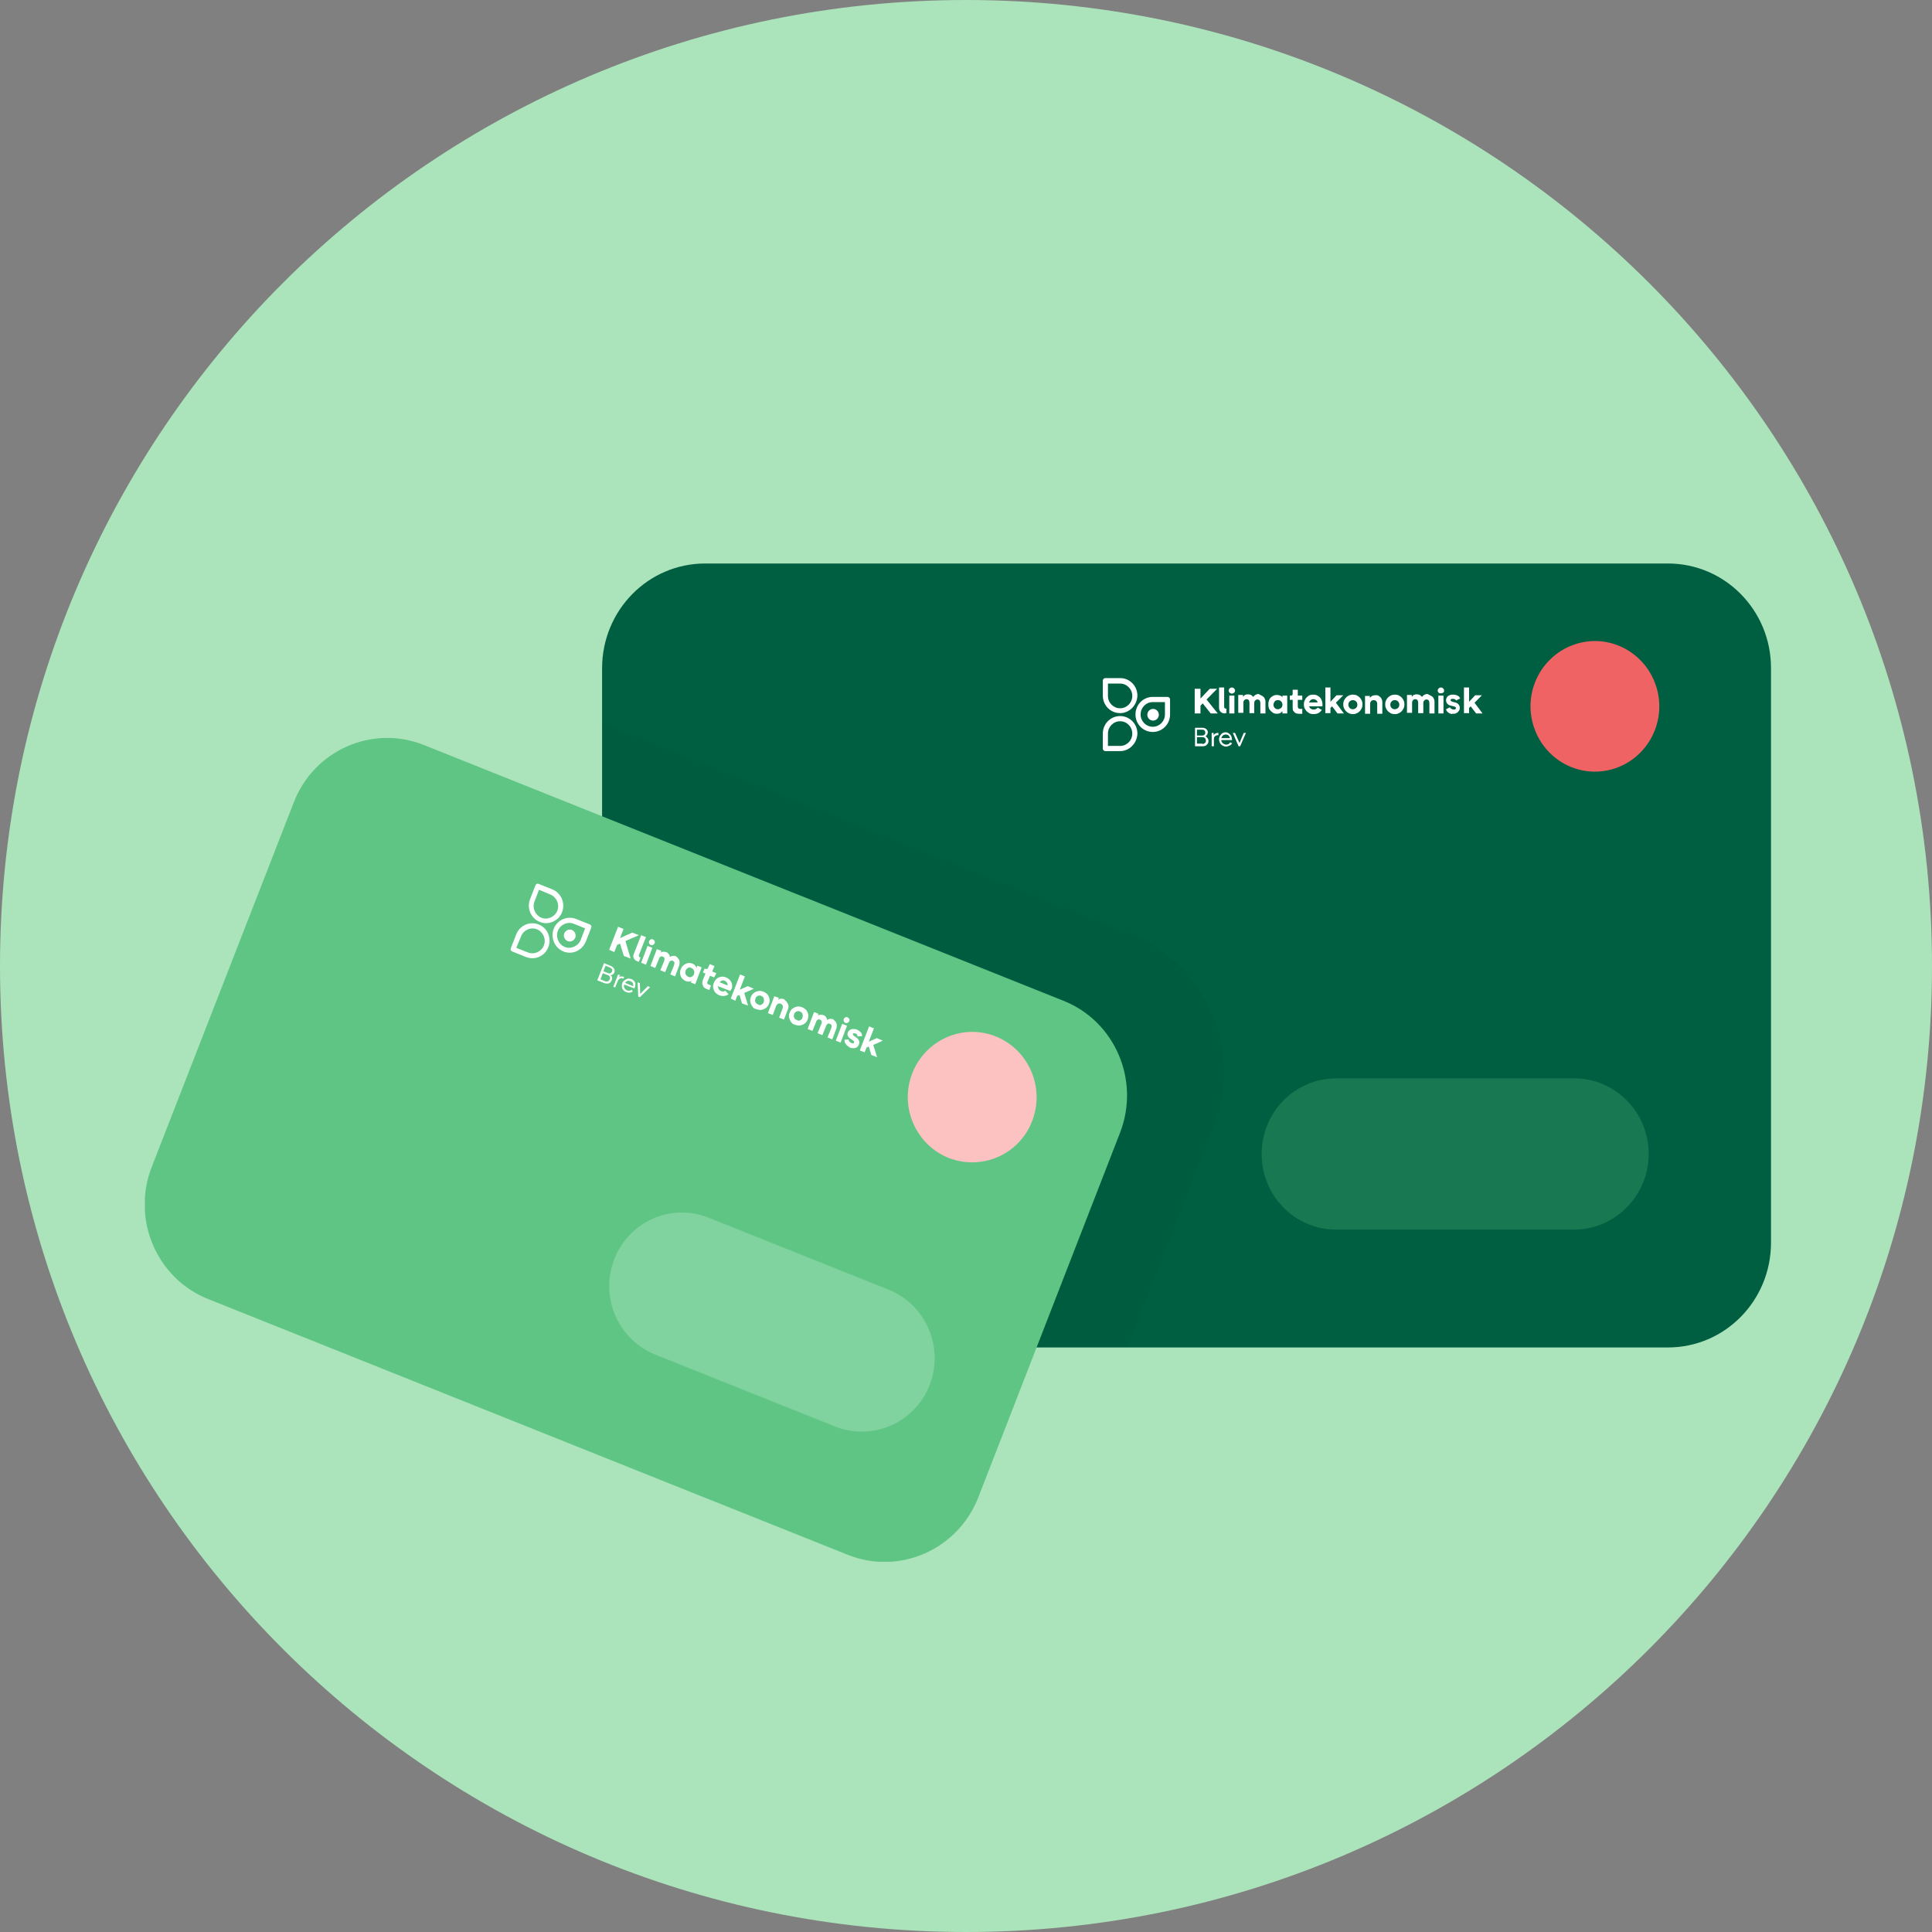 <svg width="120" height="120" viewBox="0 0 120 120" fill="none" xmlns="http://www.w3.org/2000/svg">
<rect x="0" y="0" width="120" height="120" fill="#808080" stroke="none"/>
<path d="M0 60C0 26.863 26.863 0 60 0V0C93.137 0 120 26.863 120 60V60C120 93.137 93.137 120 60 120V120C26.863 120 0 93.137 0 60V60Z" fill="#ABE3BB"/>
<g clip-path="url(#clip0)">
<path d="M103.597 83.693H43.8C40.26 83.693 37.397 80.789 37.397 77.2V41.513C37.397 37.903 40.26 35 43.8 35H103.597C107.136 35 110 37.903 110 41.492V77.18C110 80.789 107.136 83.693 103.597 83.693Z" fill="#005E41"/>
<g opacity="0.5">
<g opacity="0.5">
<path d="M97.77 76.374H82.995C80.43 76.374 78.362 74.277 78.362 71.676C78.362 69.075 80.43 66.978 82.995 66.978H97.77C100.335 66.978 102.404 69.075 102.404 71.676C102.404 74.257 100.316 76.374 97.77 76.374Z" fill="#5EC584"/>
</g>
</g>
<g opacity="0.2">
<path opacity="0.2" d="M70.268 58.026L37.397 44.9V77.201C37.397 80.79 40.26 83.693 43.8 83.693H70.029L75.379 69.963C77.208 65.224 74.921 59.901 70.268 58.026Z" fill="#002F24"/>
</g>
<path d="M52.669 96.577L12.937 80.689C9.736 79.419 8.165 75.749 9.417 72.503L18.247 49.84C19.5 46.594 23.119 45.001 26.32 46.271L66.052 62.16C69.254 63.43 70.825 67.099 69.572 70.346L60.763 93.008C59.49 96.254 55.871 97.847 52.669 96.577Z" fill="#5EC584"/>
<path d="M58.913 71.918C56.865 71.091 55.851 68.732 56.666 66.656C57.482 64.579 59.808 63.551 61.856 64.377C63.905 65.204 64.919 67.563 64.104 69.64C63.308 71.716 60.981 72.725 58.913 71.918Z" fill="#FBC2C1"/>
<g opacity="0.5">
<g opacity="0.5">
<path d="M51.894 88.613L40.698 84.137C38.391 83.209 37.238 80.568 38.153 78.209C39.067 75.87 41.672 74.701 43.999 75.628L55.195 80.104C57.501 81.032 58.655 83.673 57.74 86.032C56.825 88.371 54.2 89.52 51.894 88.613Z" fill="#E8F9EF"/>
</g>
</g>
<path d="M97.591 47.643C95.543 46.816 94.529 44.457 95.344 42.38C96.159 40.303 98.486 39.275 100.534 40.102C102.582 40.928 103.597 43.288 102.781 45.364C101.966 47.441 99.659 48.469 97.591 47.643Z" fill="#F06365"/>
<path d="M75.637 44.314H75.2L74.703 43.689L74.564 43.83V44.314H74.206V42.782H74.564V43.387L75.14 42.782H75.598L74.941 43.447L75.637 44.314Z" fill="white"/>
<path d="M76.075 44.314C75.975 44.314 75.876 44.274 75.816 44.213C75.757 44.153 75.717 44.072 75.717 43.971V42.701H76.035V43.891C76.035 43.971 76.075 44.012 76.134 44.012H76.174V44.294H76.075V44.314Z" fill="white"/>
<path d="M76.373 43.024C76.333 42.983 76.314 42.943 76.314 42.903C76.314 42.842 76.333 42.802 76.373 42.762C76.413 42.721 76.453 42.701 76.512 42.701C76.572 42.701 76.612 42.721 76.651 42.762C76.691 42.802 76.711 42.842 76.711 42.903C76.711 42.943 76.691 43.004 76.651 43.024C76.612 43.044 76.572 43.084 76.512 43.084C76.453 43.064 76.413 43.064 76.373 43.024ZM76.671 44.314H76.353V43.205H76.671V44.314Z" fill="white"/>
<path d="M78.401 43.225C78.461 43.266 78.521 43.306 78.54 43.367C78.58 43.427 78.6 43.508 78.6 43.588V44.314H78.282V43.669C78.282 43.609 78.262 43.548 78.242 43.508C78.203 43.467 78.163 43.447 78.103 43.447C78.043 43.447 78.004 43.467 77.964 43.508C77.924 43.548 77.904 43.588 77.904 43.669V44.294H77.606V43.649C77.606 43.588 77.586 43.528 77.566 43.488C77.526 43.447 77.487 43.427 77.427 43.427C77.367 43.427 77.328 43.447 77.288 43.488C77.248 43.528 77.228 43.568 77.228 43.649V44.274H76.91V43.165H77.208V43.286C77.248 43.225 77.288 43.185 77.328 43.165C77.367 43.145 77.447 43.125 77.507 43.125C77.586 43.125 77.646 43.145 77.705 43.165C77.765 43.205 77.805 43.246 77.844 43.286C77.924 43.165 78.043 43.105 78.183 43.105C78.262 43.165 78.342 43.185 78.401 43.225Z" fill="white"/>
<path d="M79.654 43.205H79.953V44.314H79.654V44.173C79.615 44.213 79.575 44.253 79.515 44.294C79.455 44.314 79.396 44.334 79.316 44.334C79.217 44.334 79.117 44.314 79.038 44.253C78.958 44.193 78.899 44.132 78.839 44.052C78.799 43.971 78.779 43.87 78.779 43.749C78.779 43.628 78.799 43.548 78.839 43.447C78.879 43.366 78.958 43.285 79.038 43.245C79.117 43.185 79.217 43.165 79.316 43.165C79.376 43.165 79.455 43.185 79.515 43.205C79.575 43.225 79.634 43.265 79.654 43.326V43.205ZM79.575 43.971C79.634 43.911 79.654 43.85 79.654 43.769C79.654 43.689 79.634 43.628 79.575 43.568C79.515 43.507 79.455 43.487 79.376 43.487C79.296 43.487 79.217 43.507 79.177 43.568C79.137 43.628 79.097 43.689 79.097 43.769C79.097 43.85 79.117 43.911 79.177 43.971C79.237 44.032 79.296 44.052 79.376 44.052C79.455 44.052 79.515 44.011 79.575 43.971Z" fill="white"/>
<path d="M80.887 43.468H80.609V43.891C80.609 43.932 80.629 43.972 80.648 43.992C80.668 44.012 80.708 44.032 80.748 44.032H80.887V44.335H80.668C80.589 44.335 80.529 44.315 80.469 44.294C80.41 44.254 80.37 44.214 80.33 44.153C80.29 44.093 80.29 44.032 80.29 43.952V43.468H80.112V43.206H80.191C80.251 43.206 80.29 43.165 80.29 43.105V42.843H80.609V43.206H80.887V43.468Z" fill="white"/>
<path d="M82.14 43.81C82.14 43.831 82.14 43.851 82.14 43.871H81.305C81.325 43.931 81.364 43.972 81.404 44.012C81.464 44.052 81.523 44.072 81.583 44.072C81.703 44.072 81.782 44.032 81.842 43.952L82.1 44.093C81.981 44.274 81.822 44.355 81.583 44.355C81.464 44.355 81.364 44.335 81.285 44.274C81.185 44.214 81.126 44.153 81.066 44.052C81.007 43.972 80.987 43.871 80.987 43.75C80.987 43.629 81.007 43.548 81.066 43.447C81.106 43.347 81.185 43.286 81.265 43.226C81.344 43.165 81.444 43.145 81.563 43.145C81.683 43.145 81.782 43.165 81.862 43.226C81.941 43.266 82.021 43.347 82.06 43.427C82.1 43.508 82.14 43.609 82.14 43.73C82.14 43.77 82.14 43.79 82.14 43.81ZM81.404 43.488C81.364 43.528 81.325 43.568 81.305 43.629H81.842C81.822 43.568 81.802 43.508 81.742 43.488C81.703 43.447 81.643 43.427 81.563 43.427C81.504 43.427 81.444 43.447 81.404 43.488Z" fill="white"/>
<path d="M83.472 44.314H83.075L82.737 43.871L82.637 43.971V44.294H82.319V42.701H82.637V43.588L83.015 43.185H83.433L82.975 43.649L83.472 44.314Z" fill="white"/>
<path d="M83.731 44.274C83.632 44.214 83.572 44.153 83.512 44.052C83.453 43.952 83.433 43.871 83.433 43.75C83.433 43.629 83.453 43.548 83.512 43.447C83.572 43.347 83.632 43.286 83.731 43.226C83.83 43.165 83.93 43.145 84.029 43.145C84.148 43.145 84.248 43.165 84.328 43.226C84.427 43.286 84.487 43.347 84.546 43.447C84.606 43.548 84.626 43.629 84.626 43.75C84.626 43.871 84.606 43.952 84.546 44.052C84.487 44.153 84.427 44.214 84.328 44.274C84.228 44.335 84.129 44.355 84.029 44.355C83.93 44.355 83.83 44.335 83.731 44.274ZM84.228 43.972C84.288 43.911 84.308 43.851 84.308 43.77C84.308 43.689 84.288 43.629 84.228 43.568C84.168 43.508 84.109 43.488 84.029 43.488C83.95 43.488 83.89 43.508 83.83 43.568C83.771 43.629 83.751 43.689 83.751 43.77C83.751 43.851 83.771 43.911 83.83 43.972C83.89 44.032 83.95 44.052 84.029 44.052C84.109 44.052 84.188 44.012 84.228 43.972Z" fill="white"/>
<path d="M85.64 43.225C85.7 43.266 85.759 43.306 85.799 43.387C85.839 43.447 85.859 43.528 85.859 43.609V44.334H85.541V43.709C85.541 43.649 85.521 43.588 85.481 43.548C85.441 43.508 85.401 43.488 85.322 43.488C85.262 43.488 85.203 43.508 85.163 43.548C85.123 43.588 85.103 43.649 85.103 43.709V44.334H84.785V43.225H85.083V43.346C85.163 43.246 85.262 43.185 85.401 43.185C85.501 43.165 85.58 43.185 85.64 43.225Z" fill="white"/>
<path d="M86.336 44.274C86.237 44.214 86.177 44.153 86.117 44.052C86.058 43.952 86.038 43.871 86.038 43.75C86.038 43.629 86.058 43.548 86.117 43.447C86.177 43.347 86.237 43.286 86.336 43.226C86.435 43.165 86.535 43.145 86.634 43.145C86.754 43.145 86.853 43.165 86.933 43.226C87.032 43.286 87.092 43.347 87.151 43.447C87.211 43.548 87.231 43.629 87.231 43.75C87.231 43.871 87.211 43.952 87.151 44.052C87.092 44.153 87.032 44.214 86.933 44.274C86.833 44.335 86.734 44.355 86.634 44.355C86.535 44.355 86.415 44.335 86.336 44.274ZM86.833 43.972C86.893 43.911 86.913 43.851 86.913 43.77C86.913 43.689 86.893 43.629 86.833 43.568C86.773 43.508 86.714 43.488 86.634 43.488C86.555 43.488 86.495 43.508 86.435 43.568C86.376 43.629 86.356 43.689 86.356 43.77C86.356 43.851 86.376 43.911 86.435 43.972C86.495 44.032 86.555 44.052 86.634 44.052C86.714 44.052 86.793 44.012 86.833 43.972Z" fill="white"/>
<path d="M88.901 43.225C88.961 43.266 89.02 43.306 89.04 43.367C89.08 43.427 89.1 43.508 89.1 43.588V44.314H88.782V43.669C88.782 43.609 88.762 43.548 88.742 43.508C88.702 43.467 88.663 43.447 88.603 43.447C88.543 43.447 88.504 43.467 88.464 43.508C88.424 43.548 88.404 43.588 88.404 43.669V44.294H88.086V43.649C88.086 43.588 88.066 43.528 88.046 43.488C88.006 43.447 87.967 43.427 87.907 43.427C87.847 43.427 87.808 43.447 87.768 43.488C87.728 43.528 87.708 43.568 87.708 43.649V44.274H87.39V43.165H87.688V43.286C87.728 43.225 87.768 43.185 87.808 43.165C87.847 43.145 87.927 43.125 87.987 43.125C88.066 43.125 88.126 43.145 88.185 43.165C88.245 43.205 88.285 43.246 88.325 43.286C88.404 43.165 88.523 43.105 88.663 43.105C88.762 43.165 88.842 43.185 88.901 43.225Z" fill="white"/>
<path d="M89.359 43.024C89.319 42.983 89.299 42.943 89.299 42.903C89.299 42.842 89.319 42.802 89.359 42.762C89.398 42.721 89.438 42.701 89.498 42.701C89.557 42.701 89.597 42.721 89.637 42.762C89.677 42.802 89.697 42.842 89.697 42.903C89.697 42.943 89.677 43.004 89.637 43.024C89.597 43.044 89.537 43.064 89.498 43.064C89.438 43.064 89.398 43.064 89.359 43.024ZM89.657 44.314H89.339V43.205H89.657V44.314Z" fill="white"/>
<path d="M89.975 44.274C89.895 44.214 89.836 44.153 89.816 44.052L90.055 43.931C90.074 43.972 90.114 44.012 90.154 44.032C90.194 44.052 90.253 44.072 90.293 44.072C90.333 44.072 90.373 44.072 90.393 44.052C90.412 44.032 90.432 44.012 90.432 43.972C90.432 43.952 90.412 43.931 90.393 43.911C90.373 43.891 90.333 43.891 90.293 43.871L90.214 43.851C90.074 43.831 89.975 43.79 89.915 43.73C89.856 43.669 89.816 43.589 89.816 43.488C89.816 43.427 89.836 43.367 89.876 43.306C89.915 43.246 89.955 43.206 90.035 43.185C90.094 43.145 90.174 43.145 90.253 43.145C90.353 43.145 90.452 43.165 90.532 43.206C90.611 43.246 90.671 43.306 90.691 43.387L90.432 43.508C90.412 43.468 90.393 43.427 90.353 43.427C90.313 43.407 90.273 43.407 90.234 43.407C90.194 43.407 90.154 43.407 90.134 43.427C90.114 43.447 90.094 43.468 90.094 43.488C90.094 43.508 90.114 43.528 90.134 43.548C90.154 43.568 90.194 43.568 90.234 43.589L90.293 43.609C90.412 43.629 90.512 43.669 90.572 43.73C90.631 43.79 90.671 43.871 90.671 43.972C90.671 44.032 90.651 44.113 90.611 44.153C90.572 44.214 90.532 44.254 90.452 44.294C90.393 44.335 90.313 44.335 90.214 44.335C90.174 44.355 90.055 44.335 89.975 44.274Z" fill="white"/>
<path d="M92.083 44.314H91.685L91.347 43.871L91.248 43.971V44.294H90.929V42.701H91.248V43.588L91.625 43.185H92.043L91.586 43.649L92.083 44.314Z" fill="white"/>
<path d="M75.001 45.847C75.041 45.887 75.061 45.948 75.061 46.028C75.061 46.089 75.041 46.149 75.021 46.19C74.981 46.23 74.941 46.27 74.901 46.311C74.842 46.331 74.782 46.351 74.722 46.351H74.225V45.202H74.703C74.762 45.202 74.822 45.222 74.862 45.242C74.901 45.262 74.941 45.303 74.981 45.343C75.001 45.383 75.021 45.444 75.021 45.484C75.021 45.524 75.001 45.585 74.981 45.625C74.961 45.665 74.921 45.706 74.882 45.726C74.921 45.766 74.961 45.786 75.001 45.847ZM74.345 45.323V45.686H74.663C74.722 45.686 74.762 45.665 74.802 45.645C74.842 45.605 74.862 45.565 74.862 45.504C74.862 45.444 74.842 45.403 74.802 45.363C74.762 45.323 74.722 45.323 74.663 45.323H74.345V45.323ZM74.683 46.21C74.742 46.21 74.802 46.19 74.842 46.149C74.882 46.109 74.901 46.069 74.901 46.008C74.901 45.948 74.882 45.887 74.842 45.847C74.802 45.806 74.742 45.786 74.683 45.786H74.345V46.19H74.683V46.21Z" fill="white"/>
<path d="M75.677 45.524V45.666H75.597C75.558 45.666 75.518 45.686 75.498 45.706C75.458 45.726 75.438 45.766 75.418 45.786C75.398 45.827 75.398 45.867 75.398 45.907V46.351H75.259V45.524H75.379V45.666C75.398 45.625 75.438 45.585 75.478 45.565C75.518 45.545 75.558 45.524 75.617 45.524H75.677V45.524Z" fill="white"/>
<path d="M76.532 45.967H75.856C75.856 46.048 75.896 46.108 75.955 46.169C76.015 46.209 76.075 46.25 76.154 46.25C76.274 46.25 76.353 46.209 76.413 46.108L76.532 46.169C76.492 46.229 76.433 46.29 76.373 46.31C76.313 46.33 76.234 46.371 76.154 46.371C76.075 46.371 76.015 46.35 75.936 46.31C75.876 46.27 75.816 46.229 75.776 46.149C75.737 46.068 75.717 46.008 75.717 45.927C75.717 45.846 75.737 45.766 75.776 45.705C75.816 45.645 75.856 45.584 75.916 45.544C75.975 45.504 76.055 45.483 76.115 45.483C76.194 45.483 76.254 45.504 76.313 45.544C76.373 45.584 76.413 45.624 76.453 45.685C76.492 45.745 76.512 45.826 76.512 45.907L76.532 45.967ZM75.955 45.685C75.916 45.725 75.876 45.786 75.856 45.846H76.393C76.373 45.766 76.353 45.725 76.313 45.685C76.274 45.645 76.214 45.624 76.134 45.624C76.055 45.624 75.995 45.645 75.955 45.685Z" fill="white"/>
<path d="M76.989 46.15L77.248 45.524H77.387L77.029 46.351H76.93L76.572 45.524H76.711L76.989 46.15Z" fill="white"/>
<path d="M69.572 46.653H68.657C68.578 46.653 68.498 46.593 68.498 46.492V45.565C68.498 44.96 68.975 44.476 69.572 44.476C70.169 44.476 70.646 44.96 70.646 45.565C70.626 46.169 70.149 46.653 69.572 46.653ZM68.817 46.331H69.572C69.99 46.331 70.328 45.988 70.328 45.565C70.328 45.141 69.99 44.798 69.572 44.798C69.154 44.798 68.817 45.141 68.817 45.565V46.331ZM71.6 45.464C71.004 45.464 70.527 44.98 70.527 44.375C70.527 43.77 71.004 43.286 71.6 43.286H72.515C72.595 43.286 72.674 43.347 72.674 43.447V44.375C72.674 44.98 72.197 45.464 71.6 45.464ZM71.6 43.609C71.183 43.609 70.845 43.952 70.845 44.375C70.845 44.798 71.183 45.141 71.6 45.141C72.018 45.141 72.356 44.798 72.356 44.375V43.609H71.6ZM69.572 44.294C68.975 44.294 68.498 43.81 68.498 43.206V42.278C68.498 42.197 68.558 42.117 68.657 42.117H69.572C70.169 42.117 70.646 42.601 70.646 43.206C70.626 43.81 70.149 44.294 69.572 44.294ZM68.817 42.459V43.226C68.817 43.649 69.154 43.992 69.572 43.992C69.99 43.992 70.328 43.649 70.328 43.226C70.328 42.802 69.99 42.459 69.572 42.459H68.817Z" fill="white"/>
<path d="M71.978 44.395C71.978 44.194 71.819 44.032 71.62 44.032C71.421 44.032 71.263 44.194 71.263 44.395C71.263 44.597 71.421 44.758 71.62 44.758C71.819 44.758 71.978 44.597 71.978 44.395Z" fill="white"/>
<path d="M39.167 59.538L38.749 59.377L38.51 58.611L38.331 58.691L38.152 59.135L37.834 58.994L38.391 57.562L38.729 57.703L38.51 58.268L39.266 57.925L39.684 58.086L38.848 58.449L39.167 59.538Z" fill="white"/>
<path d="M39.564 59.699C39.465 59.659 39.405 59.599 39.365 59.518C39.325 59.437 39.325 59.357 39.365 59.256L39.823 58.086L40.121 58.207L39.684 59.316C39.664 59.377 39.684 59.437 39.743 59.458L39.783 59.478L39.684 59.74L39.564 59.699Z" fill="white"/>
<path d="M40.121 59.921L39.823 59.8L40.221 58.752L40.519 58.873L40.121 59.921ZM40.32 58.591C40.3 58.55 40.3 58.49 40.32 58.449C40.34 58.409 40.38 58.369 40.419 58.349C40.459 58.328 40.519 58.328 40.559 58.349C40.598 58.369 40.638 58.409 40.658 58.449C40.678 58.49 40.678 58.55 40.658 58.591C40.638 58.631 40.598 58.671 40.559 58.691C40.519 58.712 40.459 58.712 40.419 58.691C40.38 58.671 40.34 58.651 40.32 58.591Z" fill="white"/>
<path d="M42.13 59.537C42.169 59.598 42.209 59.658 42.209 59.739C42.209 59.82 42.209 59.88 42.189 59.961L41.931 60.646L41.633 60.525L41.871 59.941C41.891 59.88 41.891 59.82 41.891 59.779C41.871 59.739 41.831 59.699 41.792 59.678C41.732 59.658 41.692 59.658 41.653 59.678C41.613 59.699 41.573 59.739 41.553 59.8L41.314 60.384L41.016 60.263L41.255 59.678C41.275 59.618 41.275 59.557 41.275 59.517C41.255 59.477 41.215 59.437 41.175 59.416C41.135 59.396 41.076 59.396 41.036 59.416C40.996 59.437 40.956 59.477 40.937 59.537L40.698 60.122L40.4 60.001L40.797 58.953L41.076 59.053L41.036 59.174C41.076 59.134 41.135 59.114 41.195 59.114C41.255 59.114 41.314 59.114 41.374 59.134C41.434 59.154 41.493 59.195 41.533 59.255C41.573 59.295 41.593 59.356 41.613 59.437C41.732 59.356 41.851 59.356 41.99 59.396C42.03 59.437 42.09 59.477 42.13 59.537Z" fill="white"/>
<path d="M43.303 59.982L43.581 60.083L43.184 61.131L42.905 61.03L42.965 60.909C42.925 60.95 42.865 60.97 42.786 60.97C42.726 60.97 42.647 60.97 42.587 60.929C42.488 60.889 42.408 60.828 42.348 60.748C42.289 60.667 42.249 60.587 42.249 60.486C42.229 60.385 42.249 60.284 42.289 60.183C42.329 60.083 42.388 60.002 42.468 59.941C42.547 59.881 42.627 59.841 42.726 59.82C42.826 59.8 42.925 59.82 43.025 59.861C43.084 59.881 43.144 59.921 43.184 59.982C43.223 60.022 43.263 60.083 43.263 60.143L43.303 59.982ZM42.965 60.667C43.025 60.627 43.084 60.587 43.104 60.506C43.124 60.425 43.144 60.365 43.104 60.284C43.084 60.224 43.025 60.163 42.945 60.123C42.865 60.083 42.786 60.083 42.726 60.123C42.667 60.163 42.607 60.203 42.587 60.284C42.567 60.365 42.547 60.425 42.587 60.506C42.607 60.566 42.667 60.627 42.746 60.667C42.806 60.708 42.885 60.708 42.965 60.667Z" fill="white"/>
<path d="M44.357 60.708L44.098 60.607L43.939 60.99C43.919 61.03 43.919 61.071 43.939 61.091C43.959 61.111 43.979 61.151 44.019 61.151L44.158 61.212L44.058 61.494L43.859 61.413C43.8 61.393 43.74 61.353 43.7 61.292C43.661 61.232 43.641 61.171 43.621 61.111C43.621 61.05 43.621 60.97 43.641 60.909L43.82 60.466L43.661 60.405L43.76 60.163L43.84 60.183C43.899 60.203 43.939 60.183 43.979 60.123L44.078 59.881L44.377 60.002L44.237 60.345L44.496 60.445L44.357 60.708Z" fill="white"/>
<path d="M45.391 61.493C45.371 61.513 45.371 61.534 45.371 61.554L44.595 61.251C44.595 61.312 44.615 61.372 44.635 61.433C44.675 61.493 44.715 61.513 44.774 61.554C44.874 61.594 44.973 61.594 45.053 61.534L45.252 61.755C45.073 61.876 44.894 61.897 44.675 61.816C44.575 61.776 44.496 61.715 44.416 61.634C44.357 61.554 44.317 61.453 44.297 61.352C44.277 61.251 44.297 61.151 44.337 61.05C44.377 60.949 44.436 60.868 44.516 60.788C44.595 60.727 44.675 60.687 44.794 60.667C44.894 60.646 44.993 60.667 45.093 60.707C45.192 60.747 45.272 60.808 45.351 60.888C45.411 60.969 45.45 61.05 45.47 61.151C45.49 61.251 45.47 61.352 45.431 61.453C45.411 61.433 45.411 61.453 45.391 61.493ZM44.834 60.909C44.774 60.929 44.735 60.969 44.695 61.009L45.192 61.211C45.192 61.151 45.192 61.09 45.152 61.029C45.112 60.989 45.073 60.949 45.013 60.909C44.934 60.888 44.874 60.888 44.834 60.909Z" fill="white"/>
<path d="M46.465 62.462L46.087 62.32L45.928 61.796L45.789 61.857L45.669 62.159L45.391 62.018L45.968 60.526L46.266 60.647L45.948 61.474L46.445 61.252L46.823 61.413L46.226 61.675L46.465 62.462Z" fill="white"/>
<path d="M46.723 62.501C46.663 62.42 46.624 62.319 46.604 62.219C46.584 62.118 46.604 62.017 46.644 61.916C46.683 61.815 46.743 61.735 46.822 61.674C46.902 61.614 47.002 61.574 47.101 61.553C47.2 61.533 47.3 61.553 47.419 61.594C47.519 61.634 47.598 61.694 47.678 61.775C47.737 61.856 47.777 61.957 47.797 62.057C47.817 62.158 47.797 62.259 47.757 62.36C47.717 62.461 47.658 62.541 47.578 62.602C47.499 62.662 47.399 62.703 47.3 62.723C47.2 62.743 47.101 62.723 46.982 62.682C46.862 62.662 46.783 62.602 46.723 62.501ZM47.3 62.4C47.359 62.36 47.419 62.319 47.439 62.239C47.459 62.158 47.459 62.098 47.439 62.017C47.419 61.936 47.359 61.896 47.28 61.856C47.2 61.815 47.141 61.836 47.061 61.856C47.002 61.896 46.942 61.936 46.922 62.017C46.902 62.098 46.882 62.158 46.922 62.239C46.942 62.299 47.002 62.36 47.081 62.38C47.161 62.441 47.22 62.441 47.3 62.4Z" fill="white"/>
<path d="M48.871 62.239C48.91 62.3 48.95 62.36 48.97 62.441C48.99 62.522 48.97 62.582 48.95 62.663L48.692 63.328L48.394 63.207L48.612 62.623C48.632 62.562 48.632 62.502 48.612 62.461C48.592 62.401 48.553 62.38 48.493 62.34C48.433 62.32 48.374 62.32 48.334 62.34C48.294 62.36 48.254 62.401 48.215 62.461L47.996 63.046L47.697 62.925L48.095 61.877L48.374 61.977L48.334 62.098C48.433 62.018 48.553 62.018 48.692 62.058C48.771 62.139 48.831 62.179 48.871 62.239Z" fill="white"/>
<path d="M49.129 63.47C49.07 63.389 49.03 63.288 49.01 63.187C48.99 63.087 49.01 62.986 49.05 62.885C49.09 62.784 49.149 62.703 49.229 62.643C49.308 62.583 49.408 62.542 49.507 62.522C49.607 62.502 49.706 62.522 49.825 62.562C49.925 62.603 50.004 62.663 50.084 62.744C50.144 62.825 50.183 62.925 50.203 63.026C50.223 63.127 50.203 63.228 50.163 63.329C50.124 63.429 50.064 63.51 49.984 63.571C49.905 63.631 49.805 63.671 49.706 63.691C49.607 63.712 49.507 63.691 49.388 63.651C49.288 63.631 49.189 63.571 49.129 63.47ZM49.706 63.369C49.766 63.329 49.825 63.288 49.845 63.208C49.865 63.127 49.865 63.066 49.845 62.986C49.825 62.905 49.766 62.865 49.686 62.825C49.607 62.784 49.547 62.804 49.467 62.825C49.408 62.865 49.348 62.905 49.328 62.986C49.308 63.066 49.288 63.127 49.328 63.208C49.348 63.268 49.408 63.329 49.487 63.349C49.567 63.409 49.646 63.409 49.706 63.369Z" fill="white"/>
<path d="M51.893 63.449C51.933 63.51 51.973 63.57 51.973 63.651C51.973 63.731 51.973 63.792 51.953 63.872L51.694 64.558L51.396 64.437L51.635 63.852C51.655 63.792 51.655 63.731 51.655 63.691C51.635 63.651 51.595 63.61 51.555 63.59C51.496 63.57 51.456 63.57 51.416 63.59C51.376 63.61 51.337 63.651 51.317 63.711L51.078 64.296L50.78 64.175L51.018 63.59C51.038 63.53 51.038 63.469 51.038 63.429C51.018 63.389 50.979 63.348 50.939 63.328C50.879 63.308 50.839 63.308 50.8 63.328C50.76 63.348 50.72 63.389 50.7 63.449L50.462 64.034L50.163 63.913L50.561 62.864L50.839 62.965L50.8 63.086C50.839 63.046 50.899 63.026 50.959 63.026C51.018 63.026 51.078 63.026 51.138 63.046C51.197 63.066 51.257 63.106 51.297 63.167C51.337 63.207 51.356 63.267 51.376 63.348C51.496 63.267 51.615 63.267 51.754 63.308C51.794 63.348 51.854 63.409 51.893 63.449Z" fill="white"/>
<path d="M52.212 64.76L51.913 64.639L52.311 63.591L52.609 63.712L52.212 64.76ZM52.41 63.429C52.391 63.389 52.391 63.329 52.41 63.288C52.43 63.248 52.47 63.208 52.51 63.188C52.55 63.167 52.609 63.167 52.649 63.188C52.689 63.208 52.729 63.248 52.748 63.288C52.768 63.329 52.768 63.389 52.748 63.429C52.729 63.47 52.689 63.51 52.649 63.53C52.609 63.55 52.55 63.55 52.51 63.53C52.45 63.51 52.43 63.49 52.41 63.429Z" fill="white"/>
<path d="M52.53 64.841C52.47 64.76 52.45 64.68 52.45 64.579L52.709 64.559C52.709 64.619 52.729 64.66 52.769 64.7C52.808 64.74 52.848 64.781 52.888 64.781C52.928 64.801 52.968 64.801 52.987 64.801C53.027 64.801 53.047 64.781 53.047 64.74C53.047 64.72 53.047 64.7 53.047 64.68C53.027 64.66 53.007 64.639 52.968 64.619L52.908 64.579C52.788 64.498 52.709 64.438 52.669 64.357C52.629 64.276 52.629 64.196 52.669 64.115C52.689 64.055 52.729 64.014 52.788 63.974C52.848 63.934 52.908 63.914 52.987 63.914C53.067 63.914 53.146 63.914 53.226 63.954C53.325 63.994 53.405 64.055 53.465 64.115C53.524 64.176 53.544 64.256 53.544 64.357L53.266 64.377C53.266 64.337 53.246 64.297 53.226 64.256C53.206 64.216 53.166 64.196 53.127 64.196C53.087 64.176 53.047 64.176 53.027 64.176C53.007 64.176 52.987 64.196 52.968 64.216C52.968 64.236 52.968 64.256 52.987 64.276C53.007 64.297 53.027 64.317 53.067 64.357L53.127 64.397C53.226 64.458 53.306 64.539 53.345 64.619C53.385 64.7 53.385 64.781 53.345 64.881C53.325 64.942 53.286 65.002 53.226 65.043C53.166 65.083 53.107 65.103 53.027 65.103C52.948 65.103 52.868 65.103 52.788 65.063C52.669 64.982 52.57 64.922 52.53 64.841Z" fill="white"/>
<path d="M54.479 65.667L54.121 65.526L53.962 65.002L53.822 65.062L53.703 65.365L53.405 65.244L53.981 63.752L54.28 63.873L53.962 64.7L54.459 64.478L54.837 64.639L54.24 64.901L54.479 65.667Z" fill="white"/>
<path d="M38.013 60.708C38.033 60.768 38.013 60.829 37.993 60.889C37.974 60.95 37.934 60.99 37.894 61.031C37.854 61.071 37.795 61.091 37.735 61.091C37.675 61.091 37.616 61.091 37.556 61.071L37.099 60.889L37.516 59.821L37.954 60.002C38.013 60.022 38.053 60.063 38.093 60.103C38.133 60.143 38.153 60.184 38.172 60.244C38.192 60.305 38.172 60.345 38.153 60.406C38.133 60.466 38.093 60.506 38.053 60.526C38.013 60.547 37.974 60.567 37.914 60.587C37.974 60.607 38.013 60.648 38.013 60.708ZM37.596 60.95C37.655 60.97 37.715 60.97 37.755 60.95C37.795 60.93 37.854 60.889 37.874 60.829C37.894 60.768 37.894 60.708 37.874 60.668C37.854 60.627 37.815 60.587 37.755 60.567L37.437 60.446L37.297 60.829L37.596 60.95ZM37.616 59.982L37.477 60.325L37.775 60.446C37.834 60.466 37.874 60.466 37.914 60.446C37.954 60.426 37.993 60.406 38.013 60.345C38.033 60.285 38.033 60.244 38.013 60.204C37.993 60.164 37.954 60.123 37.894 60.103L37.616 59.982Z" fill="white"/>
<path d="M38.769 60.667L38.729 60.788L38.669 60.768C38.63 60.748 38.59 60.748 38.55 60.768C38.51 60.768 38.471 60.788 38.451 60.829C38.411 60.849 38.391 60.889 38.371 60.93L38.212 61.333L38.093 61.292L38.391 60.526L38.51 60.567L38.451 60.708C38.49 60.667 38.53 60.647 38.57 60.647C38.61 60.647 38.669 60.647 38.709 60.667H38.769Z" fill="white"/>
<path d="M39.405 61.394L38.769 61.152C38.749 61.233 38.749 61.313 38.789 61.374C38.829 61.434 38.868 61.495 38.948 61.515C39.047 61.555 39.147 61.555 39.226 61.475L39.306 61.575C39.246 61.616 39.187 61.656 39.107 61.656C39.028 61.656 38.968 61.656 38.888 61.616C38.809 61.596 38.749 61.535 38.709 61.495C38.67 61.434 38.63 61.374 38.63 61.293C38.61 61.212 38.63 61.132 38.65 61.071C38.67 60.991 38.729 60.93 38.789 60.89C38.849 60.85 38.908 60.809 38.988 60.789C39.067 60.769 39.127 60.789 39.206 60.809C39.286 60.829 39.346 60.89 39.386 60.93C39.425 60.971 39.465 61.051 39.465 61.112C39.465 61.192 39.465 61.253 39.425 61.334L39.405 61.394ZM38.968 60.93C38.908 60.95 38.868 60.991 38.829 61.051L39.326 61.253C39.346 61.172 39.326 61.112 39.306 61.071C39.286 61.011 39.226 60.971 39.167 60.95C39.087 60.91 39.028 60.91 38.968 60.93Z" fill="white"/>
<path d="M39.763 61.736L40.241 61.252L40.38 61.313L39.743 61.938L39.644 61.897L39.604 61.01L39.743 61.071L39.763 61.736Z" fill="white"/>
<path d="M32.664 59.438L31.809 59.095C31.73 59.055 31.69 58.974 31.73 58.893L32.068 58.026C32.286 57.482 32.903 57.2 33.459 57.421C34.016 57.643 34.275 58.268 34.056 58.833C33.837 59.397 33.221 59.66 32.664 59.438ZM32.068 58.873L32.783 59.155C33.181 59.317 33.619 59.115 33.778 58.732C33.937 58.329 33.738 57.885 33.36 57.724C32.962 57.562 32.525 57.764 32.366 58.147L32.068 58.873ZM34.991 59.095C34.454 58.873 34.175 58.248 34.394 57.684C34.613 57.139 35.229 56.857 35.786 57.079L36.641 57.421C36.721 57.462 36.761 57.542 36.721 57.623L36.383 58.49C36.144 59.055 35.528 59.317 34.991 59.095ZM35.647 57.381C35.249 57.22 34.812 57.421 34.653 57.804C34.494 58.208 34.693 58.651 35.07 58.813C35.448 58.974 35.906 58.772 36.065 58.389L36.343 57.663L35.647 57.381ZM33.519 57.26C32.982 57.038 32.704 56.413 32.923 55.849L33.261 54.982C33.3 54.901 33.38 54.861 33.459 54.901L34.315 55.244C34.852 55.466 35.13 56.091 34.911 56.655C34.693 57.22 34.056 57.482 33.519 57.26ZM33.479 55.264L33.201 55.99C33.042 56.393 33.241 56.837 33.619 56.998C33.996 57.159 34.454 56.958 34.613 56.575C34.772 56.171 34.573 55.728 34.195 55.566L33.479 55.264Z" fill="white"/>
<path d="M35.727 58.248C35.806 58.067 35.707 57.845 35.528 57.764C35.349 57.684 35.13 57.785 35.05 57.966C34.971 58.148 35.07 58.369 35.249 58.45C35.448 58.531 35.647 58.43 35.727 58.248Z" fill="white"/>
</g>
<defs>
<clipPath id="clip0">
<rect width="101" height="62" fill="white" transform="translate(9 35)"/>
</clipPath>
</defs>
</svg>
